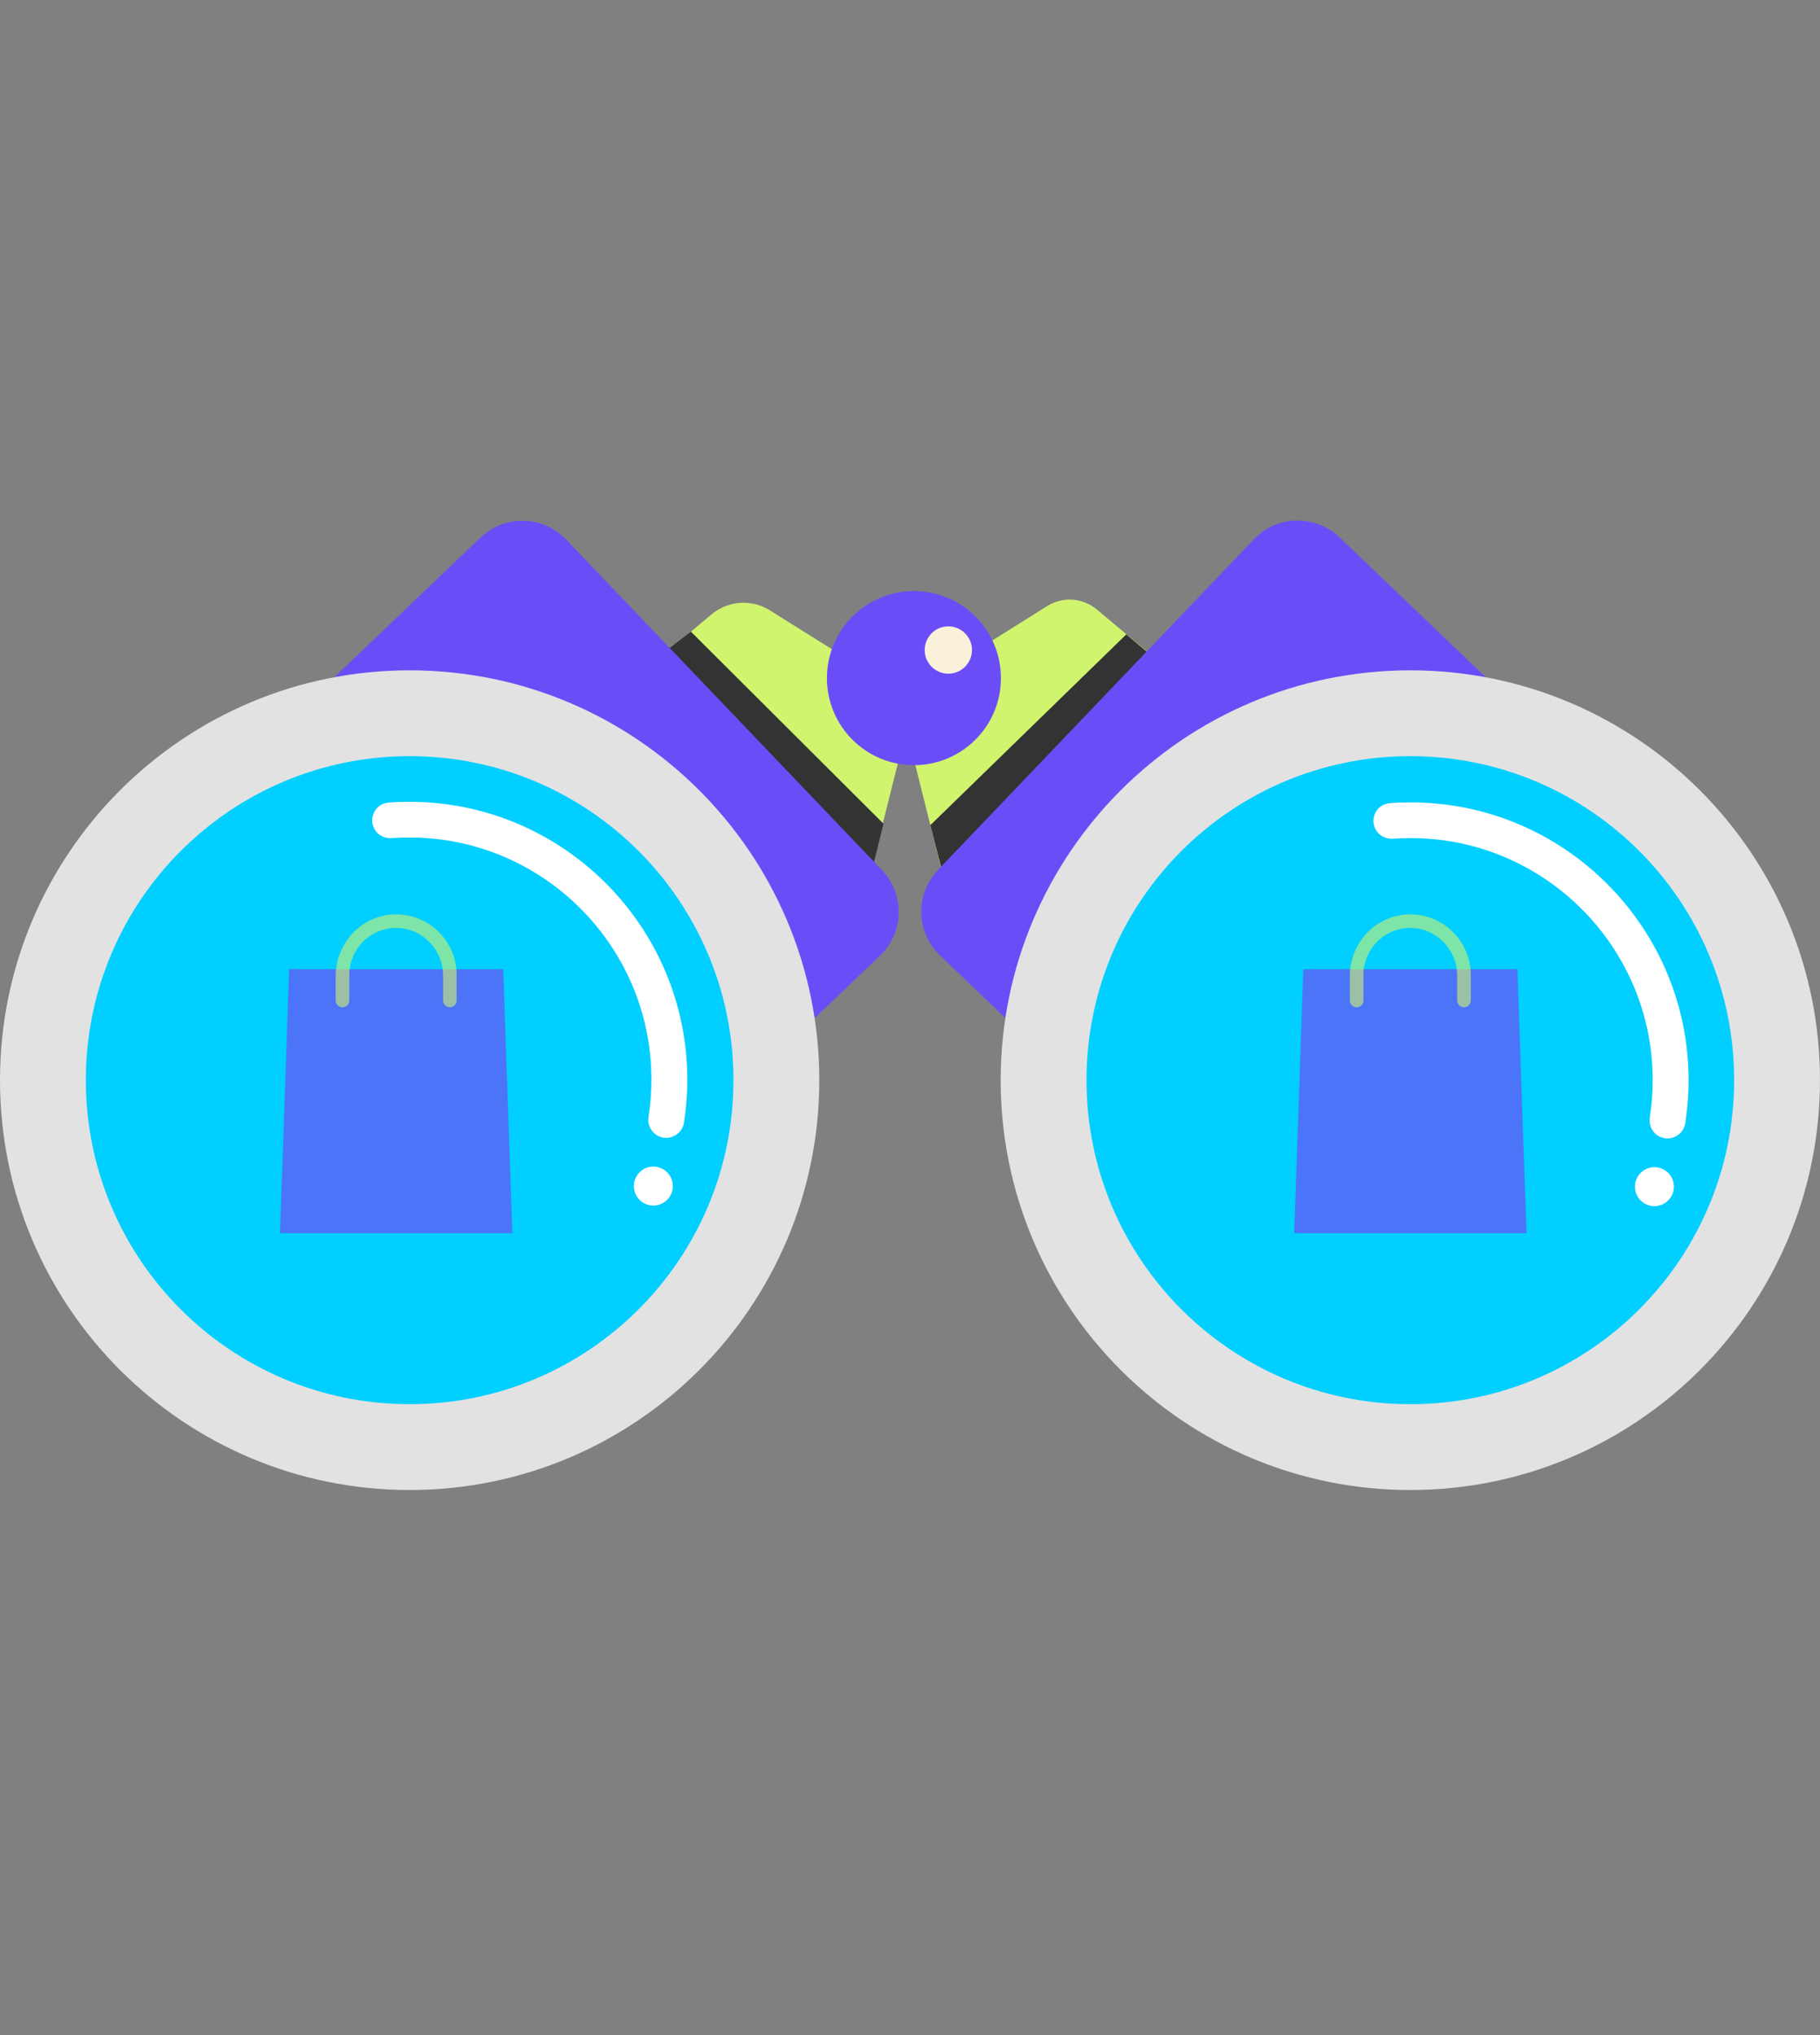 <?xml version="1.0" encoding="UTF-8"?>
<svg id="Layer_1" data-name="Layer 1" xmlns="http://www.w3.org/2000/svg" viewBox="0 0 673.36 752.66">
  <rect x="0" y="0" width="673.36" height="752.66" fill="#808080" stroke="none"/>
  <defs>
    <style>
      .cls-1 {
        opacity: .6;
      }

      .cls-1, .cls-2, .cls-3, .cls-4, .cls-5, .cls-6, .cls-7, .cls-8, .cls-9 {
        stroke-width: 0px;
      }

      .cls-1, .cls-8 {
        fill: #d1f46e;
      }

      .cls-2, .cls-3 {
        fill: #6b4df7;
      }

      .cls-3 {
        opacity: .7;
      }

      .cls-4 {
        fill: #333;
      }

      .cls-5 {
        fill: #fff;
      }

      .cls-6 {
        fill: #f9f1d9;
      }

      .cls-7 {
        fill: #e2e2e2;
      }

      .cls-9 {
        fill: #00cfff;
      }
    </style>
  </defs>
  <path class="cls-8" d="m238.59,325.7l-18.44-45.86c-2.97-7.42-.86-15.86,5.23-20.94l37.89-31.72c6.09-5.08,14.84-5.7,21.56-1.48l41.88,26.25c6.72,4.22,10,12.34,8.05,20.08l-12.03,47.97c-1.95,7.73-8.67,13.36-16.56,13.91l-49.3,3.36c-7.89.47-15.31-4.14-18.28-11.56Z"/>
  <path class="cls-8" d="m431.25,327.02l19.92-49.53c2.5-6.33.7-13.52-4.45-17.89l-40.94-34.22c-5.23-4.38-12.66-4.84-18.36-1.25l-45.23,28.36c-5.78,3.59-8.52,10.55-6.87,17.11l12.97,51.8c1.64,6.56,7.34,11.41,14.14,11.8l53.2,3.67c6.8.39,13.12-3.52,15.62-9.84h0Z"/>
  <path class="cls-2" d="m305.94,250.77c0,17.78,14.41,32.19,32.19,32.19s32.19-14.41,32.19-32.19c0-17.78-14.4-32.19-32.17-32.2-17.78,0-32.19,14.4-32.2,32.17v.03h0Z"/>
  <path class="cls-6" d="m342.11,240.38c0,4.83,3.92,8.75,8.75,8.75s8.75-3.92,8.75-8.75-3.92-8.75-8.75-8.75-8.75,3.92-8.75,8.75Z"/>
  <path class="cls-4" d="m326.87,304.6l-7.19,28.98-86.41-82.81,22.34-17.19,71.25,71.02Zm89.84-70l41.02,34.77-105.86,65.47-7.66-29.69,72.5-70.55Z"/>
  <path class="cls-2" d="m204.06,438.51l-116.8-122.19c-8.59-8.98-8.28-23.2.7-31.72l89.77-85.78c8.98-8.59,23.2-8.28,31.72.7l116.8,122.19c8.59,8.98,8.28,23.2-.7,31.72l-89.77,85.78c-8.98,8.59-23.2,8.2-31.72-.7h0Z"/>
  <path class="cls-7" d="m0,399.45c0,83.71,67.86,151.56,151.56,151.56s151.56-67.86,151.56-151.56h0c0-83.71-67.86-151.56-151.56-151.56S0,315.74,0,399.45h0Z"/>
  <path class="cls-9" d="m31.76,399.45c-.01,66.17,53.62,119.81,119.78,119.82,66.17.01,119.81-53.62,119.82-119.78v-.04c.01-66.17-53.62-119.81-119.78-119.82-66.17-.01-119.81,53.62-119.82,119.78v.04Z"/>
  <path class="cls-2" d="m469.3,438.51l116.8-122.19c8.59-8.98,8.28-23.2-.7-31.72l-89.77-85.86c-8.98-8.59-23.2-8.28-31.72.7l-116.8,122.19c-8.59,8.98-8.28,23.2.7,31.72l89.77,85.86c8.98,8.59,23.2,8.2,31.72-.7h0Z"/>
  <path class="cls-7" d="m370.23,399.45c0,83.71,67.86,151.56,151.56,151.56s151.56-67.86,151.56-151.56h0c0-83.71-67.86-151.56-151.56-151.56s-151.56,67.86-151.56,151.56h0Z"/>
  <path class="cls-9" d="m401.99,399.45c-.01,66.17,53.62,119.81,119.78,119.82,66.17.01,119.81-53.62,119.82-119.78v-.04c.01-66.17-53.62-119.81-119.78-119.82-66.17-.01-119.81,53.62-119.82,119.78v.04Z"/>
  <path class="cls-5" d="m139.45,307.84c1.37,1.51,3.39,2.24,5.41,2.09,2.24-.14,4.4-.22,6.64-.22,49.34,0,89.51,40.17,89.51,89.51,0,4.69-.36,9.3-1.08,13.85-.29,2.02.29,4.04,1.66,5.55,3.75,4.11,10.6,2.02,11.47-3.46.79-5.19,1.23-10.46,1.23-15.87,0-56.69-46.09-102.78-102.78-102.78-2.6,0-5.19.07-7.72.29-5.48.36-8.08,7-4.33,11.04Z"/>
  <path class="cls-5" d="m234.51,438.61c0,3.98,3.23,7.21,7.21,7.21s7.21-3.23,7.21-7.21-3.23-7.21-7.21-7.21-7.21,3.23-7.21,7.21Z"/>
  <path class="cls-5" d="m509.9,308.06c1.37,1.51,3.39,2.24,5.41,2.09,2.24-.14,4.4-.22,6.64-.22,49.34,0,89.51,40.17,89.51,89.51,0,4.69-.36,9.3-1.08,13.85-.29,2.02.29,4.04,1.66,5.55,3.75,4.11,10.6,2.02,11.47-3.46.79-5.19,1.23-10.46,1.23-15.87,0-56.69-46.09-102.78-102.78-102.78-2.6,0-5.19.07-7.72.29-5.55.36-8.08,7-4.33,11.04Z"/>
  <path class="cls-5" d="m604.89,438.83c0,3.98,3.23,7.21,7.21,7.21s7.21-3.23,7.21-7.21-3.23-7.21-7.21-7.21-7.21,3.23-7.21,7.21Z"/>
  <polygon class="cls-3" points="189.55 456.01 103.61 456.01 104.6 427.53 106.98 358.43 186.17 358.43 187.83 406.41 189.55 456.01"/>
  <path class="cls-1" d="m166.44,372.48h0c-1.39,0-2.52-1.13-2.52-2.52v-9.14c0-9.47-7.46-17.44-16.92-17.66-9.75-.23-17.76,7.64-17.76,17.34v9.47c0,1.39-1.13,2.52-2.52,2.52h0c-1.39,0-2.52-1.13-2.52-2.52v-9.09c0-12.25,9.69-22.51,21.94-22.75,12.53-.24,22.81,9.89,22.81,22.37v9.47c0,1.39-1.13,2.52-2.52,2.52Z"/>
  <polygon class="cls-3" points="564.76 456.01 478.83 456.01 479.82 427.53 482.2 358.43 561.39 358.43 563.05 406.41 564.76 456.01"/>
  <path class="cls-1" d="m541.65,372.48h0c-1.39,0-2.52-1.13-2.52-2.52v-9.14c0-9.47-7.46-17.44-16.92-17.66-9.75-.23-17.76,7.64-17.76,17.34v9.47c0,1.39-1.13,2.52-2.52,2.52h0c-1.39,0-2.52-1.13-2.52-2.52v-9.09c0-12.25,9.69-22.51,21.94-22.75,12.53-.24,22.81,9.89,22.81,22.37v9.47c0,1.39-1.13,2.52-2.52,2.52Z"/>
</svg>